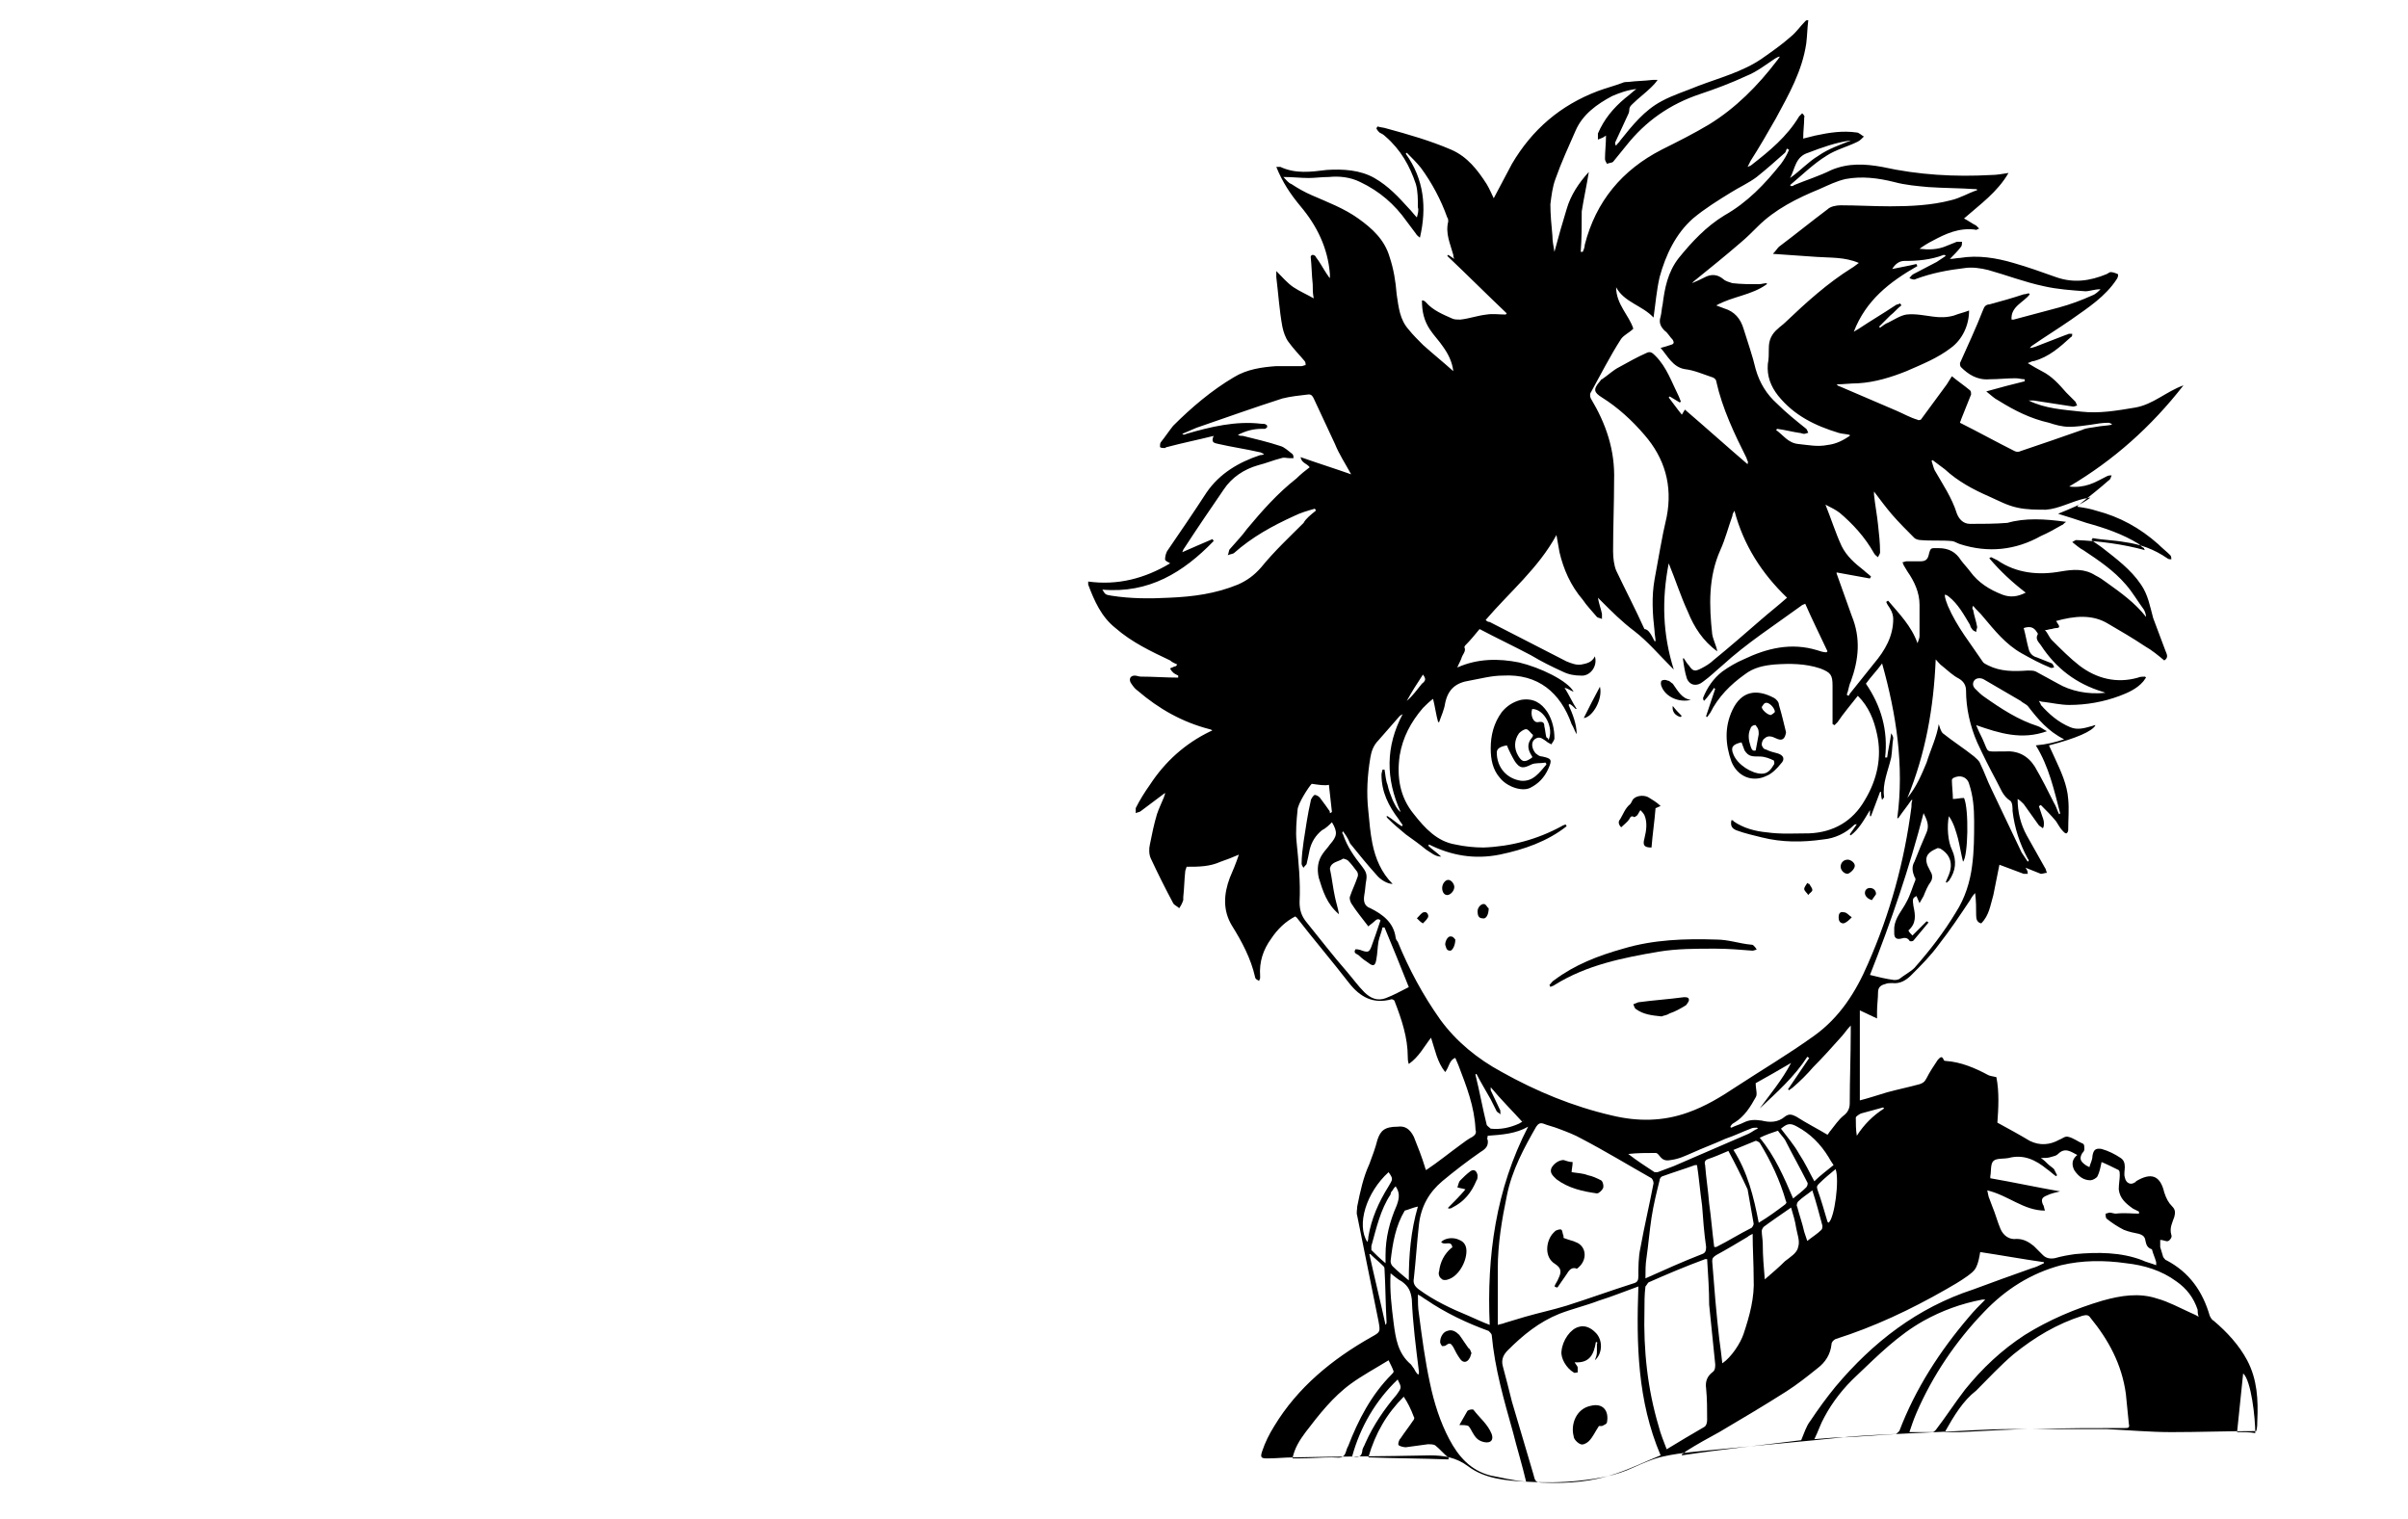 <?xml version="1.0" encoding="utf-8"?>
<!-- Generator: Adobe Illustrator 24.0.2, SVG Export Plug-In . SVG Version: 6.00 Build 0)  -->
<svg version="1.1" id="Слой_1" xmlns="http://www.w3.org/2000/svg" xmlns:xlink="http://www.w3.org/1999/xlink" x="0px" y="0px"
	 viewBox="0 0 238.1 150.2" style="enable-background:new 0 0 238.1 150.2;" xml:space="preserve">
<g>
	<path d="M120.2,83.5c-0.9,0.6-1.8,1.1-2.6,1.7c-0.2,0.2-0.3,0.6-0.4,0.9c-0.1,0.9-0.1,1.7-0.2,2.6c0,0.1,0,0.2,0,0.3
		c-0.1,0.3-0.2,0.5-0.4,0.8c-0.2-0.2-0.5-0.3-0.6-0.5c-0.8-1.5-1.5-2.9-2.2-4.4c-0.2-0.4-0.2-1-0.1-1.4c0.2-1,0.4-2,0.7-3
		c0.2-0.6,0.5-1.2,0.7-1.7c0-0.1,0.1-0.2,0.1-0.4c-0.4,0.3-0.8,0.6-1.2,0.9c-0.4,0.3-0.8,0.6-1.2,0.9c-0.1,0.1-0.3,0.1-0.5,0.2
		c0-0.2,0-0.4,0-0.5c0.4-0.8,0.9-1.6,1.4-2.3c1.5-2.3,3.5-4.1,6-5.3c0.1,0,0.1-0.1,0.2-0.1c-0.1,0-0.2-0.1-0.3-0.1
		c-2.7-0.7-5-2-7.1-3.8c-0.3-0.2-0.5-0.5-0.7-0.8c-0.2-0.4,0-0.7,0.4-0.7c0.2,0,0.4,0.1,0.6,0.1c1.2,0,2.5,0.1,3.7,0.1
		c0-0.1,0-0.1,0-0.2c-0.2-0.1-0.4-0.2-0.5-0.3c-0.1-0.1-0.2-0.2-0.3-0.4c0.1-0.1,0.3-0.1,0.4-0.2c0.1,0,0.2,0,0.3-0.2
		c-0.2-0.1-0.5-0.2-0.7-0.4c-1.9-0.9-3.8-1.8-5.4-3.2c-1.4-1.1-2.1-2.7-2.7-4.3c0-0.1,0-0.1,0-0.3c2.9,0.4,5.6-0.3,8.1-1.8
		c-0.1-0.1-0.5-0.2-0.5-0.4c0-0.3,0.1-0.6,0.2-0.8c1.3-1.9,2.6-3.8,3.9-5.8c1.3-1.9,3.2-3,5.3-3.7c0.1,0,0.2,0,0.4-0.1
		c-0.2-0.1-0.4-0.2-0.5-0.2c-1.3-0.3-2.7-0.5-4-0.8c-0.4-0.1-0.8-0.1-0.5-0.8c-1.6,0.4-3.1,0.7-4.6,1.1c-0.1,0-0.2,0.1-0.2,0.1
		c-0.2,0-0.4,0-0.5-0.1c0-0.2,0-0.4,0.1-0.5c0.4-0.5,0.8-1.1,1.2-1.6c1.8-1.8,3.8-3.5,6-4.8c1.3-0.8,2.8-1,4.2-1.1
		c0.8,0,1.6,0,2.5,0c0.1,0,0.3-0.1,0.4-0.1c0-0.1,0-0.3-0.1-0.4c-0.5-0.6-1.1-1.2-1.6-1.9c-0.3-0.4-0.5-1-0.6-1.5
		c-0.3-1.6-0.4-3.3-0.6-4.9c0-0.1,0-0.3,0-0.6c0.6,0.6,1.1,1.2,1.7,1.6c0.6,0.4,1.3,0.7,2,1.1c-0.1-0.5-0.1-0.9-0.1-1.4
		c-0.1-0.9-0.1-1.8-0.2-2.7c0-0.1,0.1-0.2,0.2-0.2c0.1,0,0.3,0.1,0.3,0.2c0.4,0.5,0.7,1.1,1.1,1.7c0.1,0.1,0.1,0.2,0.3,0.4
		c0-0.2,0-0.3,0-0.4c-0.2-2.6-1.3-4.8-2.9-6.7c-1-1.2-1.8-2.4-2.4-3.9c0.1,0,0.3,0,0.4,0c1.5,0.7,3,0.5,4.6,0.3
		c1.6-0.1,3.3,0,4.7,0.8c1.4,0.8,2.4,1.9,3.4,3c0.3,0.3,0.5,0.6,0.8,0.9c0.1-0.4,0.2-0.7,0.1-1c0-0.8,0-1.6-0.2-2.3
		c-0.6-1.8-1.5-3.4-3-4.7c-0.2-0.2-0.4-0.3-0.6-0.4c-0.1-0.1-0.2-0.2-0.3-0.4c0-0.1,0.1-0.1,0.1-0.2c0.3,0.1,0.6,0.1,0.9,0.2
		c2.2,0.6,4.3,1.2,6.4,2.1c1.6,0.7,2.6,2,3.5,3.4c0.3,0.5,0.5,1,0.7,1.4c0.6-1.1,1.2-2.3,1.8-3.4c2-3.4,4.8-5.8,8.5-7.2
		c0.8-0.3,1.6-0.5,2.4-0.8c0.2-0.1,0.4-0.1,0.6-0.1c0.8-0.1,1.6-0.1,2.4-0.2c0.1,0,0.2,0,0.5,0c-0.2,0.3-0.4,0.5-0.6,0.7
		c-0.6,0.6-1.3,1.1-1.9,1.7c-0.2,0.2-0.3,0.3-0.3,0.6c0,0.2-0.1,0.4-0.2,0.6c-0.4,0.9-0.8,1.7-1.2,2.6c0,0.1,0,0.2,0.1,0.3
		c0.1-0.2,0.3-0.3,0.4-0.5c1.2-1.5,2.4-3,4.1-3.9c1.1-0.6,2.4-1,3.6-1.5c2.1-0.8,4.4-1.4,6.3-2.7c1-0.7,2-1.4,2.9-2.2
		c0.5-0.4,0.9-1,1.4-1.5c0.1-0.1,0.1-0.1,0.3-0.1c-0.1,0.8-0.1,1.5-0.2,2.3c-0.4,2.7-1.7,5-3,7.4c-0.8,1.4-1.6,2.8-2.5,4.2
		c-0.1,0.2-0.2,0.4-0.3,0.6c0.2-0.1,0.3-0.1,0.4-0.2c1.8-1.4,3.5-2.8,4.7-4.8c0.1-0.1,0.2-0.2,0.3-0.3c0.1,0.1,0.3,0.3,0.2,0.4
		c0,0.7-0.1,1.3-0.1,2.1c0.4-0.1,0.8-0.2,1.2-0.3c1.4-0.3,2.7-0.5,4.1-0.3c0.2,0,0.5,0.3,0.7,0.4c-0.2,0.2-0.4,0.4-0.6,0.5
		c-1,0.5-2.2,0.8-3.1,1.4c-1.3,0.8-2.4,1.9-3.6,2.9c0,0,0.1,0.1,0.1,0.1c0.1,0,0.2,0,0.3-0.1c1.2-0.5,2.5-0.9,3.7-1.5
		c1.7-0.7,3.3-0.6,5-0.3c3.6,0.8,7.2,1,10.8,0.8c0.5,0,1.1-0.1,1.7-0.2c-1.1,1.9-2.8,3.1-4.4,4.5c0.4,0.2,0.8,0.5,1.2,0.7
		c0.1,0.1,0.2,0.2,0.3,0.3c-0.1,0-0.3,0.2-0.4,0.1c-1.6-0.2-2.9,0.4-4.2,1.1c-0.4,0.2-0.9,0.5-1.3,0.8c0.9,0.1,1.8,0.1,2.7-0.3
		c0.3-0.1,0.7-0.3,1-0.4c0.1,0,0.3,0,0.5,0c0,0.2,0,0.4-0.1,0.5c-0.3,0.4-0.7,0.8-1.1,1.2c0.4,0,0.7-0.1,1-0.1
		c1.8-0.3,3.6,0,5.3,0.5c1.4,0.4,2.8,0.9,4.2,1.4c1.7,0.6,3.3,0.4,5-0.3c0.2-0.1,0.3-0.2,0.4-0.2c0.2,0,0.5,0.1,0.7,0.2
		c0.1,0,0,0.4-0.1,0.5c-1.1,1.7-2.8,2.8-4.5,4c-1.3,0.9-2.6,1.7-3.9,2.6c0,0-0.1,0.1-0.2,0.2c0.3,0,0.4-0.1,0.5-0.1
		c1-0.4,2.1-0.8,3.1-1.2c0.1,0,0.2-0.1,0.3-0.1c0.1,0,0.2,0,0.3,0c0,0.1,0,0.3-0.1,0.3c-1.1,1-2.2,2-3.7,2.4c-0.2,0-0.3,0.1-0.6,0.2
		c0.5,0.3,1,0.6,1.4,0.8c1,0.5,1.7,1.3,2.4,2.1c0.3,0.3,0.6,0.6,0.9,0.9c0.1,0.1,0.1,0.3,0.2,0.4c-0.1,0-0.3,0.1-0.4,0.1
		c-1.3-0.2-2.6-0.4-3.9-0.6c-0.2,0-0.3,0-0.5,0c1.6,0.8,3.4,0.9,5.2,1.1c1.8,0.2,3.5-0.1,5.3-0.4c1.8-0.3,3.1-1.6,4.8-2.2
		c-3.2,4.1-6.9,7.4-11.3,10c0.7,0.1,1.4,0,2-0.2c0.6-0.2,1.1-0.5,1.7-0.8c0.2-0.1,0.3-0.1,0.5-0.1c-0.1,0.2-0.1,0.4-0.3,0.5
		c-0.9,0.8-1.8,1.5-2.8,2.3c-0.1,0.1-0.2,0.1-0.3,0.3c0.7,0.1,1.3,0.2,1.9,0.4c2.3,0.6,4.3,1.7,6.1,3.3c0.4,0.4,0.8,0.7,1.2,1.1
		c0.1,0.1,0.1,0.3,0.1,0.4c-0.1,0-0.3,0-0.4-0.1c-1.3-0.9-2.7-1.4-4.2-1.6c-1.1-0.2-2.1-0.2-3.2-0.4c0,0.1,0,0.1-0.1,0.2
		c0.3,0.2,0.7,0.5,1,0.7c1.4,1.1,2.9,2.2,3.9,3.7c0.7,1,0.9,2.2,1.2,3.3c0.4,1.1,0.8,2.1,1.2,3.2c0.1,0.3,0.4,0.7-0.1,1
		c-0.6-0.5-1.2-1-1.9-1.4c-1.2-0.8-2.4-1.5-3.6-2.2c-1.6-1-3.4-0.8-5.2-0.3c0.1,0.1,0.1,0.2,0.2,0.3c0.2,0.3,0.1,0.4-0.2,0.4
		c-0.2,0-0.4,0.1-0.5,0.1c-0.2,0-0.3,0.1-0.6,0.1c0.3,0.3,0.4,0.7,0.7,1c0.9,0.9,1.8,1.8,2.7,2.5c1.7,1.3,3.7,1.8,5.8,1.2
		c0.2-0.1,0.5-0.1,0.7-0.1c0,0,0.1,0.1,0.1,0.1c-0.1,0.1-0.2,0.3-0.3,0.4c-0.6,0.7-1.5,1.1-2.3,1.4c-1.6,0.6-3.3,0.9-5,0.9
		c-0.8,0-1.7-0.2-2.5-0.3c-0.1,0-0.2,0-0.5-0.1c0.1,0.2,0.2,0.3,0.2,0.4c0.8,0.9,1.7,1.7,2.9,2.2c0.7,0.3,1.4,0.1,2.1-0.1
		c0.1,0,0.2-0.1,0.4-0.1c-0.3,0.6-1.9,1.3-4.6,2c0.2,0.4,0.4,0.9,0.6,1.3c0.6,1.3,1.2,2.6,1.3,4c0.1,1,0,2,0,3.1
		c0,0.1-0.1,0.3-0.2,0.3c-0.1,0-0.2-0.1-0.3-0.2c-0.3-0.3-0.5-0.7-0.7-1c-0.5-0.6-1-1.1-1.5-1.6c-0.1,0-0.1,0.1-0.2,0.1
		c0.1,0.3,0.2,0.6,0.3,0.9c0.1,0.3,0.2,0.5,0.2,0.8c0,0.2,0,0.3-0.1,0.5c-0.1-0.1-0.3-0.2-0.4-0.3c-0.5-0.7-1-1.4-1.5-2.1
		c-0.2-0.2-0.4-0.4-0.6-0.5c0,1.3,0.3,2.5,0.9,3.6c0.6,1.1,1.2,2.1,1.8,3.2c0.1,0.1,0.1,0.3,0.2,0.5c-0.2,0-0.4,0.1-0.6,0.1
		c-0.5-0.2-1-0.4-1.5-0.6c0,0.1,0.1,0.1,0.1,0.2c0.1,0.1,0.1,0.3,0.1,0.4c-0.1,0-0.3,0-0.4,0c-0.8-0.3-1.6-0.6-2.4-0.9
		c-0.2,1-0.4,2-0.6,3c-0.3,1-0.4,2-1.2,2.8c-0.4-0.1-0.5-0.4-0.5-0.8c0-0.7,0-1.4-0.1-2.2c-0.2,0.2-0.4,0.5-0.5,0.7
		c-1,1.5-2,3-3.1,4.4c-0.8,1.1-1.7,2-2.7,3c-0.5,0.5-1.1,0.9-1.9,0.8c-0.2,0-0.5,0-0.7,0.1c-0.4,0.1-0.7,0.3-0.7,0.8
		c0,0.6-0.1,1.3-0.1,1.9c0,0.2,0,0.4,0,0.7c-0.6-0.3-1.1-0.5-1.7-0.8c0,3,0,6,0,8.9c0.8-0.2,1.7-0.5,2.7-0.8
		c1.1-0.3,2.1-0.5,3.2-0.8c0.3-0.1,0.5-0.2,0.7-0.6c0.3-0.6,0.7-1.2,1.1-1.8c0.2-0.2,0.4-0.5,0.6,0c0,0.1,0.2,0.1,0.2,0.1
		c1.5,0.1,2.9,0.7,4.2,1.4c0.2,0.1,0.4,0.1,0.8,0.2c0.3,1.5,0.2,3.1,0.1,4.5c1.1,0.6,2.2,1.2,3.2,1.8c1,0.5,2,0.4,2.9-0.1
		c0.3-0.1,0.6-0.4,0.9-0.3c0.5,0.1,1,0.5,1.5,0.7c0.1,0.1,0.1,0.3,0.1,0.5c0,0.2-0.1,0.3-0.2,0.4c-0.3,0.5-0.2,0.8,0.2,1.1
		c0.1,0.1,0.3,0.2,0.5,0.3c0.1-0.4,0.3-0.7,0.3-1.1c0.1-0.6,0.3-0.8,0.9-0.7c0.7,0.2,1.3,0.5,1.9,0.9c0.3,0.2,0.4,0.5,0.4,0.9
		c0,0.3-0.1,0.7,0,1c0.1,0.6,0.6,0.8,1,0.5c0,0,0.1,0,0.1-0.1c1.5-0.9,2.4-0.6,2.8,1.1c0.2,0.6,0.4,1,0.8,1.4c0.3,0.3,0.3,0.6,0.2,1
		c-0.2,0.6-0.5,1.1-0.3,1.8c0.1,0.2-0.1,0.5-0.3,0.6c-0.2,0.1-0.4-0.1-0.8-0.1c0,0.2,0,0.5,0,0.7c0.1,0.3,0.2,0.7,0.3,1
		c0.1,0.1,0.2,0.3,0.3,0.3c2.3,1.2,3.6,3.1,4.3,5.5c0.1,0.2,0.2,0.4,0.4,0.5c1.3,1.1,2.5,2.4,3.3,3.9c1,1.9,1.1,3.9,1,6
		c0,0.3,0,0.6-0.1,1c-0.1,0-0.2,0-0.3,0c-2.7,0-5.4,0.1-8.1,0.1c-2.1,0-4.3-0.2-6.4-0.3c-3.1,0-6.3,0-9.4,0c-2.5,0-5,0.2-7.5,0.3
		c-2.1,0.1-4.2,0.2-6.3,0.3c-1.9,0.1-3.8,0.3-5.7,0.5c-3.1,0.3-6.3,0.6-9.4,0.9c-1.9,0.2-3.7,0.3-5.5,0.7c-1,0.2-2.1,0.7-3,1.1
		c-1.7,0.8-3.5,1.1-5.3,1.3c-1.8,0.2-3.6,0.2-5.3,0.1c-2-0.1-4.1-0.3-5.7-1.5c-1.2-0.9-2.4-1.1-3.8-1.1c-4.5,0.1-9,0.1-13.5,0.2
		c-0.9,0-1.7,0.1-2.6,0.1c-0.6,0-0.7-0.1-0.5-0.7c0.3-0.9,0.7-1.7,1.2-2.5c2.3-3.8,5.7-6.6,9.6-8.8c0.9-0.5,0.9-0.5,0.7-1.6
		c-0.7-3.5-1.4-6.9-2.1-10.4c-0.1-0.3,0-0.6,0-0.9c0.3-1.5,0.6-2.9,1.2-4.2c0.3-0.8,0.6-1.6,0.8-2.4c0.3-0.9,0.7-1.3,2-1.3
		c0.7-0.1,1.2,0.2,1.6,1c0.4,1,0.8,2,1.1,3c0,0.1,0.1,0.2,0.1,0.3c1.2-0.8,2.3-1.7,3.4-2.5c0.4-0.3,0.8-0.6,1.2-0.8
		c0.3-0.2,0.4-0.4,0.3-0.7c-0.1-2.3-0.9-4.3-1.7-6.4c-0.1-0.2-0.2-0.5-0.3-0.7c-0.6,0.2-0.6,0.9-1,1.4c-0.8-1-1-2.2-1.4-3.4
		c-0.7,0.9-1.2,1.9-2.2,2.6c-0.1-0.3-0.1-0.5-0.1-0.7c0-1.9-0.6-3.7-1.3-5.5c0-0.1-0.2-0.2-0.3-0.2c-1.8,0.5-3.1-0.2-4.2-1.6
		c-1.7-2.2-3.5-4.3-5.2-6.5c0,0-0.1,0-0.1-0.1c-1,0.5-1.8,1.3-2.4,2.2c-0.8,1.1-1.2,2.3-1.1,3.7c0,0.1,0,0.2,0,0.2
		c0,0.1-0.1,0.2-0.1,0.3c-0.1-0.1-0.2-0.1-0.3-0.2c0,0-0.1-0.1-0.1-0.2c-0.4-1.8-1.3-3.5-2.3-5.1c-0.9-1.5-0.8-3.1-0.2-4.7
		c0.3-0.7,0.6-1.4,0.9-2.3c-0.7,0.3-1.2,0.5-1.8,0.7c-1.1,0.5-2.2,0.5-3.3,0.5c-0.1,0-0.3-0.1-0.3-0.2c0-0.1,0-0.3,0.1-0.4
		c0.6-0.5,1.2-1,1.8-1.5c0.4-0.3,0.7-0.7,1.1-1.1C120.3,83.6,120.3,83.6,120.2,83.5z M132.8,82.2C132.8,82.2,132.8,82.3,132.8,82.2
		c-0.1,0.1-0.1,0.2,0,0.3c0.4,1.2,1.1,2.2,1.9,3.2c0.3,0.4,0.5,0.7,0.4,1.3c-0.1,0.5-0.1,1-0.2,1.5c-0.1,0.6,0,1.1,0.6,1.3
		c1.2,0.6,2.3,1.4,2.5,2.9c0,0.1,0.1,0.3,0.2,0.4c1.1,2.7,2.5,5.3,4.2,7.7c1.6,2.2,3.7,3.9,6.1,5.2c3.4,1.9,7,3.4,10.9,4.3
		c2.5,0.6,5,0.6,7.5-0.3c1.7-0.6,3.2-1.5,4.7-2.5c2.6-1.7,5.3-3.3,7.8-5.1c2.5-1.8,4.1-4.3,5.3-7.1c2.2-5,3.6-10.1,4.3-15.5
		c0-0.2,0-0.5,0.1-0.7c0,0-0.1,0-0.1,0c-0.4,0.6-0.9,1.2-1.3,1.8c0,0-0.1,0-0.1,0c0.7-5.2-0.1-10.3-1.5-15.3c-0.5,0.7-1.1,1.3-1.6,2
		c1.5,2.2,2.2,4.6,1.9,7.3c0.1,0,0.1,0,0.2,0c0.1-0.8,0.3-1.6,0.4-2.4c0.1,0.2,0.2,0.3,0.2,0.5c-0.1,0.6-0.1,1.3-0.2,1.9
		c-0.3,1.3-0.9,2.6-0.7,3.9c0,0.1-0.1,0.1-0.2,0.3c-0.1-0.3-0.1-0.6-0.1-0.8c0,0-0.1,0-0.1,0c-0.3,0.8-0.6,1.6-0.9,2.4
		c0,0-0.1,0-0.1,0c0-0.2,0-0.4,0-0.6c-0.6,1-1.1,1.9-1.9,2.5c0,0-0.1-0.1-0.1-0.1c0.2-0.3,0.5-0.7,0.7-1c-0.1,0-0.2,0-0.3,0.1
		c-0.8,0.8-1.9,1.3-3,1.4c-2.1,0.3-4.1,0.3-6.1-0.2c-0.8-0.2-1.7-0.4-2.5-0.7c-0.5-0.2-0.6-0.5-0.5-1c0.1,0,0.2,0,0.2,0.1
		c1,0.7,2.2,1,3.3,1.1c1.4,0.2,2.8,0.1,4.2,0.1c2.4-0.1,4.3-1.2,5.5-3.3c1.2-2,1.7-4.2,1.2-6.5c-0.3-1.4-0.8-2.7-1.9-3.8
		c-0.7,0.9-1.4,1.7-2,2.6c-0.1,0.1-0.2,0.2-0.3,0.3c-0.1,0-0.1-0.1-0.2-0.1c0-1.3,0-2.5,0-3.8c0-1.1-0.2-1.3-1.2-1.7
		c-1.5-0.5-3-0.5-4.5-0.4c-1.1,0.1-2.1,0.3-3,1c-1.4,1-2.6,2.2-3.4,3.8c-0.1,0.1-0.2,0.3-0.3,0.4c0,0-0.1,0-0.1-0.1
		c0.3-0.9,0.6-1.8,0.9-2.7c0,0-0.1,0-0.1-0.1c-0.3,0.4-0.6,0.9-1,1.3c-0.1-0.1-0.1-0.2-0.1-0.3c0.4-1,1-1.9,1.9-2.6
		c0.7-0.5,1.4-0.9,2.1-1.2c2.3-1.1,4.7-1.7,7.3-0.9c0.3,0.1,0.6,0.2,0.9,0.2c0,0,0.1-0.1,0.1-0.1c-0.7-1.5-1.5-3.1-2.2-4.7
		c-0.2,0.1-0.3,0.1-0.4,0.2c-2.6,1.9-5.4,3.7-7.8,5.9c-0.6,0.5-1.2,1.1-1.9,1.6c-0.6,0.5-1.3,0.4-1.6-0.3c-0.2-0.6-0.3-1.3-0.4-2
		c0,0,0.1,0,0.1,0c0.2,0.3,0.3,0.5,0.5,0.7c0.4,0.6,0.6,0.6,1.2,0.3c0.4-0.2,0.9-0.5,1.2-0.8c1.6-1.3,3.2-2.7,4.7-4
		c0.8-0.7,1.7-1.4,2.6-2.2c-2.5-2.4-4.3-5.2-5.2-8.6c-0.1,0.2-0.2,0.3-0.2,0.5c-0.4,1.1-0.7,2.3-1.2,3.4c-1.2,2.7-1.1,5.5-0.8,8.3
		c0.1,0.6,0.4,1.1,0.5,1.7c-1.4-1-2.3-2.4-2.9-3.9c-0.7-1.5-1.2-3.1-1.9-4.8c-0.7,3.6-0.6,7,0.5,10.5c-0.1-0.1-0.2-0.2-0.3-0.3
		c-1.2-1.2-2.3-2.5-3.6-3.5c-1.2-0.9-2.2-1.9-3.2-2.9c-0.1-0.1-0.3-0.3-0.4-0.4c0.1,0.6,0.3,1.1,0.4,1.6c0,0.2,0,0.3,0,0.5
		c-0.2-0.1-0.4-0.1-0.5-0.2c-0.5-0.6-1-1.1-1.4-1.7c-1.2-1.4-1.9-3-2.3-4.7c-0.1-0.6-0.2-1.1-0.3-1.7c-1.8,3.3-4.6,5.6-7,8.4
		c0.1,0.1,0.2,0.2,0.4,0.2c2.5,1.3,5.1,2.6,7.6,3.9c0.5,0.2,1,0.4,1.5,0.3c0.5-0.1,1-0.2,1.3-0.8c0.3,1-0.5,2-1.4,1.9
		c-0.6,0-1.2-0.1-1.8-0.4c-1.1-0.5-2.1-1-3.1-1.6c-1.7-0.9-3.4-1.7-5.1-2.6c-0.5,0.6-0.9,1.1-1.4,1.6c-0.1,0.1-0.1,0.2-0.1,0.2
		c0.2,0.4-0.2,0.7-0.3,1.1c-0.1,0.3-0.3,0.6-0.4,0.9c2-0.9,4.1-0.9,6.1-0.5c2.1,0.5,4.8,1.8,5.4,2.9c-0.3-0.1-0.5-0.3-0.9-0.4
		c0.5,0.8,0.8,1.5,1.2,2.1c0,0-0.1,0-0.1,0c-0.2-0.2-0.4-0.4-0.6-0.5c0,0-0.1,0.1-0.1,0.1c0.4,0.9,0.8,1.9,0.8,2.9
		c-0.2-0.3-0.3-0.7-0.5-1c-1.1-3.1-3.3-5-6.8-4.8c-1.1,0-2.2,0.3-3.3,0.5c-1.3,0.2-2.1,0.8-2.4,2.2c-0.1,0.7-0.4,1.3-0.6,1.9
		c0,0-0.1,0-0.1,0c-0.2-0.7-0.3-1.5-0.5-2.3c-0.4,0.3-0.7,0.6-1,0.9c-1.2,1.4-2,2.9-2.3,4.7c-0.3,2.1,0,4.1,1.4,5.8
		c1.1,1.4,2.3,2.7,4.1,3c0.9,0.2,1.9,0.3,2.8,0.3c2.7-0.1,5.3-0.8,7.7-2.1c0.1-0.1,0.3-0.1,0.4-0.2c0,0.1,0.1,0.1,0.1,0.2
		c-1.9,1.5-4.2,2.3-6.6,2.8c-2.5,0.5-4.8,0.1-7-1c0,0,0,0.1-0.1,0.1c0.4,0.4,0.9,0.7,1.3,1.1c-0.6,0-1-0.4-1.5-0.7
		c-0.6-0.5-1.3-1-2-1.5c-0.6-0.5-1.2-1-1.8-1.6c-0.1-0.1-0.1-0.2-0.1-0.2c0,0,0,0,0.1,0c0.5,0.3,0.9,0.7,1.4,1c0,0,0.1-0.1,0.1-0.1
		c-0.1-0.2-0.3-0.4-0.4-0.6c-1-1.3-1.7-2.7-1.7-4.4c0-0.2,0.1-0.4,0.1-0.5c0.1,0,0.1,0,0.2,0c0.1,0.5,0.1,1,0.3,1.5
		c0.1,0.5,0.3,1,0.5,1.5c0.2,0.4,0.4,0.9,0.8,1.2c-1.5-3.3-1.5-6.5,0.2-9.7c-0.1,0.1-0.2,0.1-0.3,0.2c-0.7,0.8-1.4,1.6-2.1,2.4
		c-0.5,0.5-0.7,1.1-0.8,1.7c-0.3,1.8-0.4,3.5-0.2,5.3c0.1,1.1,0.2,2.2,0.4,3.2c0.3,1.5,0.9,2.9,2,4c-0.5,0-1.2-0.4-1.6-0.9
		c-0.9-1-1.8-2.1-2.6-3.1C133.2,82.7,133,82.5,132.8,82.2z M148.1,131c0.3-0.1,0.5-0.1,0.7-0.2c0.7-0.2,1.3-0.4,2-0.6
		c1.4-0.4,2.8-0.7,4.1-1.1c2.2-0.7,4.4-1.5,6.6-2.2c0.4-0.1,0.5-0.3,0.5-0.7c0-0.9,0-1.9,0.2-2.8c0.4-2.2,0.9-4.3,1.3-6.4
		c0-0.2-0.1-0.4-0.2-0.5c-2.3-1.3-4.6-2.7-6.9-3.9c-0.7-0.4-1.5-0.7-2.3-1c-0.5-0.2-1-0.3-1.5-0.5c-0.3-0.1-0.5,0-0.7,0.3
		c-1.2,2.1-2.4,4.3-2.9,6.8c-0.5,2.4-0.9,4.8-0.9,7.2C148.1,127.1,148.1,129,148.1,131z M164.2,143.9c-2.3-5.4-2.4-11-2.2-16.7
		c-1.4,0.5-2.6,1-3.9,1.4c-1.3,0.5-2.6,0.8-3.9,1.3c-2,0.8-3.6,2.1-5.1,3.6c-0.4,0.4-0.7,0.9-0.5,1.6c0.3,1.1,0.6,2.3,0.9,3.5
		c0.7,2.4,1.4,4.7,2.1,7.1c0.2,0.8,0.2,0.9,1.1,0.9c2.4,0.1,4.8-0.1,7.1-0.9C161.3,145.2,162.7,144.5,164.2,143.9z M163.6,63.4
		c0,0,0.1,0,0.1,0c0-0.3-0.1-0.7-0.1-1c-0.2-1.7-0.3-3.4,0-5.1c0.4-2.1,0.7-4.1,1.2-6.2c0.6-3.1-0.2-5.8-2.2-8.1
		c-1.2-1.4-2.6-2.7-4.2-3.7c-0.8-0.5-0.9-0.8-0.2-1.6c0.1-0.1,0.1-0.2,0.2-0.2c0.6-0.4,1.1-0.9,1.7-1.2c0.9-0.5,1.8-1,2.7-1.4
		c0.4-0.2,0.6,0,0.9,0.3c1.1,1.1,1.6,2.6,2.3,4c0.1,0.2,0.1,0.3,0.2,0.5c0,0-0.1,0.1-0.1,0.1c-0.3-0.2-0.7-0.4-1-0.6
		c0,0-0.1,0.1-0.1,0.1c0.4,0.5,0.8,1.1,1.3,1.7c0.1-0.2,0.2-0.3,0.3-0.5c2.1,1.8,4.1,3.6,6.2,5.4c0-0.2,0.1-0.2,0-0.3
		c0-0.1-0.1-0.2-0.1-0.3c-1.2-2.4-2.4-4.9-3-7.6c0-0.2-0.3-0.4-0.4-0.4c-0.9-0.3-1.8-0.7-2.7-0.8c-1.2-0.2-1.7-1.3-2.4-2.1
		c0.4-0.1,0.7-0.2,1-0.3c0.4-0.1,0.3-0.3,0.2-0.5c-0.3-0.3-0.5-0.7-0.8-0.9c-0.4-0.4-0.6-0.8-0.4-1.4c0.1-0.4,0.1-0.8,0.2-1.2
		c0.2-1.6,0.5-3.2,1.6-4.6c1.3-1.6,2.7-3.1,4.5-4.2c2.3-1.3,4-3.1,5.6-5.1c0.3-0.4,0.6-0.9,0.8-1.4c-0.1,0-0.1-0.1-0.2-0.1
		c-0.1,0.1-0.1,0.3-0.2,0.4c-0.9,0.8-1.8,1.6-2.8,2.4c-0.8,0.6-1.7,1-2.5,1.5c-1.3,0.8-2.6,1.6-3.8,2.6c-1.7,1.5-2.7,3.6-3.3,5.8
		c-0.3,1.3-0.4,2.6-0.6,4c-1.1-1.2-2.9-1.5-3.7-3c0,1.7,1.3,2.8,1.7,4.1c-0.4,0.4-0.9,0.6-1.2,1c-1.1,1.7-2,3.5-3,5.3
		c-0.1,0.1-0.1,0.4,0,0.6c1.5,2.5,2.4,5.1,2.3,8.1c0,2.3-0.1,4.6-0.1,7c0,0.7,0.1,1.4,0.3,1.9c0.9,1.9,1.9,3.8,2.8,5.8
		C163,62.2,163.3,62.8,163.6,63.4z M204.3,51.6c-0.2,0.1-0.3,0.3-0.4,0.3c-0.7,0.4-1.4,0.8-2.1,1.1c-2.5,1.4-5.2,1.7-8,0.8
		c-0.3-0.1-0.6-0.3-0.8-0.3c-1-0.1-2,0-3.1-0.1c-0.2,0-0.5-0.1-0.6-0.2c-0.8-0.8-1.5-1.5-2.2-2.3c-0.6-0.7-1.2-1.5-1.8-2.3
		c0,0.1,0,0.2,0,0.3c0.1,1,0.3,2,0.4,3c0.1,0.9,0.2,1.8,0.2,2.7c0,0.2-0.2,0.4-0.2,0.5c-0.1-0.1-0.3-0.2-0.4-0.4
		c-0.9-1.6-2.1-2.9-3.4-4c-0.4-0.3-0.8-0.5-1.4-0.8c0.6,1.5,1,2.8,1.6,4.1c0.5,1,1.3,1.7,2.2,2.4c0.2,0.2,0.5,0.4,0.7,0.6
		c0,0.1-0.1,0.1-0.1,0.2c-1.1-0.2-2.2-0.4-3.3-0.6c0,0,0,0.1,0,0.1c0.5,1.4,1,2.8,1.5,4.2c0.9,2.2,0.7,4.3-0.1,6.5
		c-0.2,0.4-0.2,0.8-0.4,1.3c0.1,0,0.1,0.1,0.2,0.1c0-0.1,0.1-0.1,0.1-0.2c0.8-1,1.6-2,2.4-3c1.1-1.3,1.9-2.7,1.9-4.4
		c0-0.3-0.1-0.7-0.3-1c-0.1-0.2-0.3-0.4-0.4-0.7c0.1,0,0.1-0.1,0.2-0.1c1.1,1.3,2.3,2.5,2.9,4.2c0.1-0.3,0.2-0.5,0.2-0.7
		c0-1,0-2.1,0-3.1c0-1.2-0.5-2.3-1.2-3.3c-0.1-0.2-0.2-0.3-0.3-0.5c-0.1-0.1-0.1-0.3-0.2-0.4c0.1,0,0.3-0.1,0.4-0.1
		c0.5,0,0.9,0,1.4,0c0.5,0,0.7-0.2,0.8-0.6c0.2-0.8,0.2-0.7,1-0.7c1,0,1.7,0.4,2.2,1.2c0.3,0.4,0.6,0.7,0.9,1.1
		c0.8,1.1,1.9,1.8,3.2,2.3c0.8,0.3,1.5,0.2,2.3-0.2c-1.3-1-2.5-2.1-3.6-3.4c0.1-0.1,0.2-0.1,0.2-0.1c0.2,0.1,0.4,0.2,0.6,0.3
		c1.9,1.3,4.1,1.5,6.3,1.1c1.2-0.2,2.3-0.3,3.4,0.4c0.4,0.2,0.7,0.4,1.1,0.7c1.4,1,2.8,2,3.9,3.4c0-0.2-0.1-0.5-0.2-0.7
		c-0.6-0.8-1.1-1.7-1.8-2.5c-1.2-1.4-2.7-2.4-4.2-3.4c-0.4-0.2-0.7-0.5-1.1-0.8c0.2-0.1,0.3-0.2,0.4-0.2c2.3,0.1,4.6,0.4,6.8,1
		c-0.1-0.1-0.1-0.1-0.1-0.2c-0.2-0.1-0.3-0.2-0.5-0.4c-1.6-1-3.4-1.6-5.2-2.1c-0.9-0.3-1.8-0.6-2.8-0.9c1.2-0.5,2.3-0.9,3.2-1.6
		c-0.2,0-0.4,0.1-0.6,0.1c-1.3,0.3-2.5,1-3.8,1.1c-0.9,0-1.9,0-2.8-0.2c-1-0.2-1.9-0.7-2.8-1.1c-1.6-0.7-3.1-1.5-4.4-2.7
		c-0.4-0.3-0.8-0.6-1.2-0.9c0,0-0.1,0-0.1,0.1c0.1,0.3,0.2,0.7,0.3,0.9c0.8,1.4,1.7,2.7,2.2,4.3c0.2,0.5,0.6,1,1.3,1
		c1.2,0,2.5,0,3.7-0.1C200.2,51.2,202.2,51.3,204.3,51.6z M183.3,32.8c0.2-0.1,0.3-0.2,0.5-0.3c1.2-0.8,2.4-1.5,3.6-2.3
		c0.1-0.1,0.3-0.1,0.5-0.2c0,0.1,0.1,0.1,0.1,0.2c-0.4,0.3-0.7,0.7-1.1,1c-0.4,0.4-0.7,0.7-1.1,1.1c0,0,0.1,0.1,0.1,0.1
		c0.3-0.2,0.5-0.4,0.8-0.5c0.6-0.3,1.2-0.7,1.8-0.8c0.9-0.1,1.8,0.1,2.6,0.2c0.7,0.1,1.4,0.1,2.1-0.1c0.5-0.2,1-0.3,1.5-0.5
		c0,1.5-0.7,2.9-1.8,3.7c-1.3,1-2.8,1.6-4.4,2.3c-1.5,0.6-3.1,1.1-4.8,1.2c-0.7,0-1.4,0.1-2.1,0.1c0.1,0.1,0.2,0.2,0.3,0.2
		c1.9,0.8,3.7,1.6,5.6,2.4c0.7,0.3,1.4,0.7,2.1,0.9c0.1,0.1,0.4,0,0.4-0.1c0.8-1.1,1.7-2.3,2.5-3.4c0.2-0.3,0.3-0.5,0.5-0.8
		c0.6,0.5,1.2,0.9,1.8,1.4c0.1,0.1,0.1,0.3,0.1,0.4c-0.3,0.8-0.7,1.7-1,2.5c0,0.1-0.1,0.2-0.1,0.3c1.8,0.9,3.6,1.9,5.4,2.8
		c0.2,0.1,0.4,0.1,0.6,0c2.1-0.7,4.1-1.4,6.1-2.1c0.4-0.2,0.9-0.2,1.4-0.3c0.5-0.1,1-0.1,1.5-0.2c0,0,0-0.1,0-0.1
		c-0.1,0-0.2-0.1-0.3-0.1c-0.6,0-1.2,0.1-1.8,0.2c-0.7,0.1-1.4,0.2-2.1,0.2c-0.7,0-1.4-0.2-2-0.4c-1.8-0.4-3.4-1.2-5-2.2
		c-0.4-0.2-0.7-0.5-1.2-0.9c1.4-0.4,2.6-0.7,3.8-1c0-0.1,0-0.1,0-0.2c-0.3,0-0.6-0.1-0.9-0.1c-0.9,0-1.7,0.1-2.6,0.1
		c-1.2,0.1-2.1-0.5-2.8-1.2c-0.1-0.1-0.1-0.3-0.1-0.4c0.8-1.8,1.6-3.5,2.3-5.3c0.1-0.3,0.3-0.5,0.6-0.5c1.1-0.3,2.2-0.6,3.4-1
		c0.2,0,0.4-0.1,0.5-0.1c0,0,0.1,0.1,0.1,0.1c-0.6,0.8-1.9,1.2-1.8,2.5c0.1,0,0.2,0,0.2,0c1.5-0.4,3-0.8,4.5-1.2
		c1.1-0.3,2.2-0.7,3.3-1.2c0.3-0.1,0.6-0.4,0.8-0.6c-0.6,0-1.1,0.2-1.5,0.2c-1.4-0.1-2.8-0.2-4.1-0.5c-1.9-0.4-3.7-1.1-5.5-1.6
		c-0.8-0.2-1.6-0.3-2.3-0.2c-1.7,0.2-3.3,0.5-4.9,1.1c-0.1,0.1-0.4,0-0.6-0.1c0.1-0.1,0.2-0.3,0.4-0.4c0.8-0.4,1.5-0.8,2.3-1.2
		c0.3-0.2,0.6-0.4,0.9-0.6c-0.1-0.1-0.2-0.1-0.2-0.1c-1.3,0.5-2.6,0.6-3.9,0.6c-0.5,0-0.9,0.3-1.2,0.8c0.9-0.2,1.6-0.3,2.4-0.5
		c0,0.1,0.1,0.2,0.1,0.2C186.8,27.9,184.5,29.7,183.3,32.8z M182.9,43.1c0,0,0-0.1,0-0.1c-0.4-0.1-0.8-0.1-1.1-0.2
		c-2.3-0.7-4.4-1.7-6-3.7c-0.7-0.9-1.1-1.9-1-3.1c0.1-0.5,0.1-1,0.1-1.6c0-0.8,0.3-1.4,0.9-1.9c0.2-0.2,0.5-0.4,0.7-0.6
		c2.1-2,4.2-3.9,6.6-5.4c0.2-0.1,0.4-0.3,0.7-0.5c-1.4-0.6-2.8-0.5-4.2-0.6c-1.4-0.1-2.8-0.2-4.3-0.3c0.3-0.3,0.4-0.5,0.6-0.7
		c1.6-1.2,3.2-2.5,4.8-3.7c0.3-0.3,0.9-0.4,1.3-0.4c1.6,0,3.3,0.1,4.9,0.1c2,0,4.1-0.1,6-0.6c0.9-0.2,1.7-0.7,2.6-1
		c0,0,0-0.1-0.1-0.1c0,0-0.1,0-0.1,0c-1.5-0.1-3.1-0.1-4.6-0.2c-1.1-0.1-2.3-0.2-3.4-0.5c-1.6-0.4-3.2-0.6-4.8-0.3
		c-0.9,0.2-1.7,0.6-2.6,1c-2.2,0.9-4.4,2-6.1,3.7c-0.5,0.5-1.1,1.1-1.7,1.6c-1.5,1.3-3,2.5-4.6,3.8c-0.1,0.1-0.1,0.1-0.2,0.2
		c0.5-0.2,0.9-0.4,1.3-0.6c0.6-0.3,1.2-0.3,1.8,0.2c0.2,0.2,0.6,0.3,0.9,0.4c0.9,0.1,1.7,0.1,2.6,0.1c0.3,0,0.5-0.1,0.8-0.1
		c0,0,0,0.1,0,0.1c-1.5,1.1-3.4,1.2-5,2.1c0.3,0.1,0.5,0.2,0.8,0.3c1,0.3,1.6,1,1.9,2c0.4,1.3,0.9,2.7,1.2,4
		c0.4,1.4,1.1,2.5,2.1,3.4c0.9,0.9,1.9,1.7,2.9,2.5c0.1,0.1,0.1,0.2,0.2,0.4c-0.1,0-0.3,0.1-0.4,0.1c-0.2,0-0.3-0.1-0.5-0.1
		c-0.7-0.1-1.4-0.3-2.2-0.4c0,0,0,0.1-0.1,0.1c0.7,0.5,1.2,1.3,2.2,1.4c1,0.1,1.9,0.3,2.9,0.1C181.6,43.9,182.3,43.5,182.9,43.1z
		 M130.1,50.5c0-0.1,0-0.1-0.1-0.2c-0.7,0.2-1.4,0.4-2,0.7c-2.2,1-4.2,2.1-6,3.7c-0.2,0.1-0.4,0.1-0.6,0.2c0.1-0.2,0.1-0.5,0.2-0.6
		c0.6-0.7,1.2-1.3,1.7-2c1.5-1.8,3-3.5,4.9-5c0.4-0.4,0.9-0.8,1.3-1.1c-0.3-0.4-0.8-0.4-0.9-1c1.7,0.6,3.3,1.1,5,1.7
		c-0.6-1.1-1.2-2-1.6-3c-0.7-1.5-1.4-3-2.1-4.5c-0.1-0.2-0.2-0.4-0.5-0.4c-0.9,0.1-1.8,0.2-2.6,0.4c-2.8,0.9-5.6,1.9-8.5,2.9
		c-0.5,0.2-0.9,0.4-1.4,0.6c0.1,0.1,0.2,0.1,0.4,0c2.4-0.7,4.9-1.3,7.4-1c0.2,0,0.4,0,0.5,0.1c0.1,0,0.1,0.2,0.1,0.2
		c0,0.1-0.1,0.1-0.2,0.2c-0.1,0-0.2,0-0.3,0c-0.9,0-1.6,0.2-2.4,0.6c0.2,0.1,0.3,0.1,0.5,0.1c1.2,0.3,2.5,0.6,3.7,1
		c0.4,0.1,0.8,0.5,1.2,0.8c0.1,0.1,0.1,0.3,0.1,0.4c-0.1,0-0.3,0-0.4,0c-0.3,0-0.5-0.1-0.8,0c-0.8,0.2-1.5,0.5-2.3,0.7
		c-1.4,0.4-2.6,1.2-3.4,2.4c-1.3,1.9-2.6,3.8-3.9,5.8c-0.1,0.1-0.1,0.2-0.2,0.4c1.1-0.5,2.1-0.9,3-1.3c0,0.1,0.1,0.1,0.1,0.2
		c-3,3.1-6.4,5.2-11,4.8c0.3,0.5,0.3,0.5,0.9,0.6c1.9,0.3,3.8,0.3,5.7,0.2c2.4-0.1,4.6-0.4,6.8-1.3c0.9-0.4,1.6-0.9,2.3-1.7
		c1.3-1.6,2.8-3,4.2-4.4C129.1,51.3,129.6,50.9,130.1,50.5z M192.3,141.6c0.5,0,1,0,1.5,0c2.5-0.1,4.9-0.3,7.4-0.3
		c3-0.1,5.9-0.1,8.9-0.1c0.3,0,0.5,0,0.4-0.4c-0.1-1-0.2-2-0.3-3c-0.4-2.9-1.7-5.3-3.5-7.5c-0.2-0.3-0.4-0.3-0.8-0.2
		c-2.5,0.8-4.7,2.1-6.8,3.8c-1.3,1.1-2.5,2.4-3.7,3.6C194.1,138.5,193.2,140,192.3,141.6z M188.8,141.6c0.8,0,1.5,0,2.3,0
		c0.1,0,0.2-0.1,0.3-0.2c1-1.3,1.9-2.7,2.9-4c1.7-2.1,3.6-3.9,5.9-5.4c2.4-1.5,5-2.6,7.7-3.4c1.8-0.5,3.6-0.8,5.4-0.2
		c1.1,0.3,2.2,0.9,3.3,1.4c0.2,0.1,0.5,0.2,0.8,0.4c-0.1-0.3-0.1-0.5-0.1-0.7c-0.4-1.2-1.1-2.1-2.1-2.8c-1.5-1.1-3.2-1.6-5-1.8
		c-2.1-0.3-4.3-0.3-6.4,0.2c-3,0.8-5.5,2.4-7.6,4.6c-2.8,2.9-5.1,6.3-6.7,10C189.2,140.4,189,141,188.8,141.6z M143.8,25.6
		c-0.1-0.2-0.1-0.3-0.1-0.4c-0.3-1.1-0.8-2.1-0.5-3.3c0-0.1,0-0.3-0.1-0.4c-0.6-1.7-1.5-3.4-2.6-4.9c-0.4-0.5-0.9-1-1.4-1.5
		c0,0-0.1,0.1-0.1,0.1c1.8,2.5,2.1,5.3,1.4,8.3c-0.1-0.1-0.3-0.2-0.4-0.4c-0.3-0.4-0.6-0.8-0.9-1.2c-1.2-1.7-2.7-3-4.6-3.9
		c-1-0.5-2.1-0.6-3.1-0.5c-0.7,0-1.4,0.1-2,0.1c-0.8,0-1.6-0.1-2.5-0.1c0.3,0.3,0.5,0.6,0.8,0.7c0.6,0.4,1.3,0.8,2,1.1
		c1.6,0.7,3.2,1.3,4.6,2.3c1.4,1,2.6,2.1,3.1,3.8c0.4,1.2,0.6,2.4,0.7,3.7c0.2,1.3,0.3,2.5,1.2,3.5c0.4,0.5,0.9,1,1.4,1.5
		c1,0.9,2,1.7,3,2.6c-0.1-0.9-0.5-1.7-1-2.4c-0.4-0.6-0.9-1.1-1.3-1.7c-0.6-0.9-0.8-1.8-0.8-2.9c0.2,0,0.3,0.1,0.4,0.2
		c0.7,0.8,1.7,1.2,2.6,1.6c0.2,0.1,0.5,0.1,0.8,0.1c0.9-0.1,1.7-0.4,2.6-0.5c0.6-0.1,1.2,0,1.9,0c0,0,0-0.1,0.1-0.1
		c-2-1.9-3.9-3.8-5.9-5.7c0,0,0.1-0.1,0.1-0.1C143.2,25.2,143.5,25.4,143.8,25.6z M211.5,120c0-0.1,0-0.1,0-0.2
		c-0.2-0.1-0.4-0.2-0.6-0.3c-0.7-0.5-1.3-1-1.4-1.9c0-0.5,0.1-1,0.1-1.4c0-0.2,0-0.4-0.1-0.5c-0.6-0.3-1.2-0.6-1.7-0.8
		c-0.1,0.5-0.2,1-0.4,1.4c-0.1,0.2-0.5,0.4-0.7,0.4c-0.7,0-1.2-0.4-1.6-1c-0.3-0.6-0.2-1.1,0.3-1.5c-0.6-0.3-1.2-0.8-1.9-0.1
		c-0.2,0.2-0.4,0.2-0.7,0.3c-0.3,0.1-0.6,0.1-1,0.1c0.3,0.2,0.5,0.4,0.7,0.6c0.2,0.2,0.4,0.3,0.6,0.5c0.1,0.2,0.2,0.4,0.3,0.6
		c0,0-0.1,0.1-0.1,0.1c-0.3-0.2-0.6-0.5-0.9-0.7c-1.1-0.9-2.3-1.5-3.8-1.1c-0.5,0.1-1.2,0-1.5,0.3c-0.3,0.3-0.2,1-0.3,1.5
		c0,0,0,0.1,0,0.1c0,0,0,0.1,0,0.1c2.3,0.4,4.6,0.9,6.9,1.3c-0.4,0.1-0.9,0.2-1.3,0.4c-0.5,0.2-0.6,0.4-0.4,0.9
		c0.1,0.1,0.1,0.3,0.2,0.6c-2.1,0-3.6-1.5-5.7-2c0.1,0.4,0.1,0.6,0.2,0.8c0.1,0.3,0.2,0.5,0.3,0.8c0.3,0.7,0.5,1.5,0.8,2.2
		c0.3,0.7,0.9,1.1,1.6,1c0.7,0,1.2,0.3,1.7,0.7c0.3,0.3,0.6,0.6,0.9,0.9c0.3,0.3,0.7,0.4,1.2,0.3c0.7-0.2,1.3-0.3,2-0.4
		c2.2-0.2,4.5-0.2,6.6,0.6c0.4,0.2,0.9,0.3,1.4,0.5c0-0.1,0-0.2,0-0.3c-0.1-0.4-0.3-0.8-0.4-1.2c0,0,0-0.1-0.1-0.1
		c-0.5-0.2-0.5-0.6-0.6-1c-0.1-0.3-0.3-0.4-0.6-0.5c-0.5-0.1-1-0.2-1.5-0.4c-0.6-0.3-1.2-0.7-1.7-1.1c-0.1-0.1-0.1-0.3-0.1-0.5
		c0.1,0,0.3-0.1,0.4-0.1c0.2,0,0.4,0.1,0.6,0.1C210.1,119.9,210.8,120,211.5,120z M147.1,112.3c0,0.2-0.1,0.3,0,0.4
		c0.1,0.6-0.2,0.9-0.7,1.2c-1.3,0.9-2.6,1.9-3.8,2.9c-1.3,1.1-2.1,2.5-2.3,4.3c-0.2,1.8-0.3,3.5-0.5,5.3c-0.1,0.5,0.1,0.8,0.5,1.1
		c1.5,1.1,3.2,1.9,4.9,2.6c0.7,0.3,1.3,0.6,2.1,0.9c-0.3-6.8,0.6-13.4,3.8-19.6C149.9,112.1,148.5,112.2,147.1,112.3z M168.8,124.5
		c-0.1,0-0.1,0-0.2,0c-1.9,0.7-3.8,1.5-5.6,2.3c-0.1,0.1-0.2,0.3-0.3,0.4c-0.1,0.8-0.1,1.6-0.1,2.4c-0.1,3.9,0.3,7.7,1.4,11.4
		c0.2,0.8,0.5,1.5,0.8,2.3c1.3-0.8,2.5-1.5,3.7-2.2c0.2-0.1,0.3-0.4,0.3-0.7c0-1,0-2.1-0.1-3.1c-0.1-0.7,0.1-1.2,0.6-1.6
		c0.3-0.2,0.3-0.5,0.3-0.8c-0.2-2-0.4-3.9-0.6-5.9C169,127.6,168.9,126.1,168.8,124.5z M150.9,146.5c-0.4-1.7-0.9-3.3-1.3-4.9
		c-0.9-3.2-1.8-6.3-2.1-9.6c0-0.1-0.2-0.3-0.3-0.4c-2.2-0.8-4.3-1.8-6.2-3.1c-0.2-0.1-0.4-0.3-0.8-0.5c0,0.7,0,1.3,0.1,1.9
		c0.3,2.3,0.6,4.6,1.1,6.9c0.4,1.9,1,3.8,1.9,5.5c0.9,1.7,2.1,3.1,4.1,3.6C148.5,146.1,149.6,146.4,150.9,146.5z M156.3,24.9
		c0.1,0,0.1,0,0.2,0c0.1-0.2,0.2-0.5,0.2-0.7c1.1-4.3,3.7-7.4,7.6-9.4c1.6-0.8,3.2-1.6,4.7-2.5c2.6-1.6,4.8-3.8,6.7-6.3
		c0.1-0.1,0.2-0.3,0.3-0.4c-0.2,0-0.3,0.1-0.5,0.2c-0.9,0.6-1.8,1.3-2.8,1.7c-1.5,0.7-3.1,1.3-4.6,1.8c-3,1-5.4,2.7-7.3,5.1
		c-0.4,0.5-0.9,1.1-1.3,1.6c-0.1,0.1-0.4,0.1-0.6,0.2c-0.1-0.2-0.2-0.3-0.2-0.5c0-0.7,0.1-1.5,0.1-2.3c-0.1,0.1-0.2,0.1-0.3,0.2
		c-0.2,0.1-0.3,0.1-0.5,0.2c0-0.2,0-0.4,0-0.6c0.6-1.4,1.5-2.5,2.7-3.5c0.4-0.3,0.7-0.6,1.1-0.9c-0.9,0.1-1.7,0.4-2.4,0.7
		c-1.5,0.8-2.9,1.8-3.6,3.4c-0.7,1.6-1.4,3.1-2,4.8c-0.3,0.8-0.4,1.7-0.5,2.5c0,1,0.1,2,0.2,3.1c0,0.5,0.1,1,0.2,1.6
		c0.4-1.5,0.8-2.9,1.2-4.2c0.4-1.4,1.2-2.6,2.2-3.7c-0.2,1.3-0.5,2.6-0.7,3.9C156.4,22.2,156.4,23.6,156.3,24.9z M178.1,142.4
		c0.3-0.7,0.5-1.4,0.9-1.9c0.8-1.2,1.6-2.3,2.5-3.4c3.7-4.4,8.1-7.8,13.6-9.6c1.9-0.7,3.8-1.4,5.8-2.1c0.4-0.1,0.8-0.3,1.2-0.5
		c0,0,0-0.1,0-0.1c-2.1-0.3-4.3-0.7-6.3-1c-0.1,0.6-0.2,1.1-0.4,1.5c-0.2,0.4-0.5,0.6-0.9,0.9c-0.7,0.5-1.4,0.9-2.1,1.3
		c-3.5,2-7.1,3.7-10.9,4.9c-0.2,0.1-0.4,0.3-0.4,0.5c-0.1,1-0.6,1.8-1.4,2.4c-1,0.8-2,1.6-3.1,2.3c-2.2,1.4-4.4,2.7-6.6,4
		c-1.1,0.6-2.2,1.2-3.3,1.9c-0.1,0.1-0.2,0.2-0.4,0.3c0,0,0,0.1,0,0.1C170.2,143.3,174.2,142.9,178.1,142.4z M196.3,128.5
		c-0.1,0-0.2,0-0.3,0c-2.1,0.4-4,1.1-5.8,2.1c-2.5,1.4-4.5,3.4-6.6,5.4c-1.3,1.2-2.4,2.6-3.2,4.1c-0.4,0.7-0.6,1.4-1,2.2
		c1.2-0.1,2.3-0.2,3.4-0.2c1.5-0.1,3-0.2,4.6-0.3c0.1,0,0.3-0.2,0.4-0.3c1.6-4.2,4-7.9,6.9-11.3
		C195.2,129.6,195.7,129.1,196.3,128.5z M129.7,77.5c-0.3,0.3-1.4,2-1.4,2.6c-0.1,1-0.2,2.1-0.1,3.1c0.2,2,0.4,4,0.3,6
		c0,0.8,0.2,1.4,0.7,2c1.3,1.6,2.6,3.3,4,4.9c0.6,0.7,1.1,1.4,1.7,2c0.6,0.6,1.3,0.9,2.1,0.6c0.8-0.3,1.5-0.7,2.3-1.1
		c-0.8-2-1.6-4-2.4-5.9c-0.1,0-0.1,0-0.2,0c-0.1,0.5-0.3,0.9-0.4,1.4c-0.1,0.6-0.1,1.2-0.2,1.7c-0.1,0.7-0.3,0.8-0.8,0.4
		c-0.3-0.2-0.6-0.4-0.9-0.7c-0.2-0.2-0.6-0.2-0.4-0.6c0-0.1,0.5,0,0.7,0.1c0.6,0.2,0.7,0.1,0.9-0.4c0.3-0.8,0.6-1.7,0.9-2.6
		c-0.2-0.2-0.4-0.1-0.6,0.1c-0.2,0.2-0.4,0.3-0.6,0.5c-0.6-0.8-1.2-1.5-1.7-2.3c-0.1-0.2-0.2-0.5-0.1-0.7c0.2-0.6,0.5-1.2,0.7-1.8
		c0.1-0.2,0.1-0.4,0-0.6c-0.3-0.4-0.6-0.8-0.9-1.1c-0.1-0.1-0.4-0.2-0.5-0.2c-0.4,0.3-1.2,0.3-1.3,1c0,0,0,0,0,0
		c0.2,0.9,0.3,1.9,0.5,2.8c0.1,0.5,0.3,1.1,0.4,1.7c-1.2-1-1.6-2.3-2-3.6c-0.2-0.9-0.1-1.7,0.4-2.4c0.2-0.3,0.5-0.6,0.7-0.9
		c0.7-0.8,0.8-1.2,0.2-2.2c-0.3,0.3-0.6,0.6-1,0.8c-0.6,0.5-1,1.1-1.2,1.9c-0.1,0.5-0.2,1-0.3,1.4c0,0.1-0.2,0.2-0.3,0.4
		c-0.1-0.1-0.2-0.3-0.2-0.4c0-0.7,0.1-1.5,0.2-2.2c0.2-1.3,0.4-2.7,0.7-4c0-0.2,0.3-0.6,0.4-0.6c0.2,0,0.5,0.2,0.6,0.4
		c0.3,0.4,0.6,0.8,0.8,1.1c0.1,0.1,0.1,0.2,0.1,0.3c0.1,0,0.1-0.1,0.2-0.1c-0.1-0.9-0.2-1.8-0.3-2.7C131,77.7,130.4,77.6,129.7,77.5
		z M184.9,96.4c0.8,0.2,1.6,0.4,2.4,0.5c0.1,0,0.3,0,0.5-0.1c0.5-0.4,1.1-0.7,1.5-1.1c1.5-1.7,2.9-3.5,4.1-5.5
		c0.9-1.4,1.4-3,1.6-4.6c0.2-1.5,0.2-2.9,0.2-4.4c0-1.3-0.1-2.5-0.5-3.7c-0.2-0.7-0.9-0.9-1.5-0.6c-0.1,0-0.2,0.2-0.2,0.2
		c0,0.6,0.1,1.3,0.1,1.9c0.4,0,0.7-0.1,1.1-0.1c0.5,1.1,0.4,5.8-0.1,6.3c-0.2-0.8-0.3-1.5-0.5-2.3c-0.2-0.7-0.4-1.5-0.9-2.2
		c-0.2,1-0.1,2.5,0.3,3.3c0.5,1.1,0.4,2.1-0.3,3.1c-0.1,0.1-0.2,0.1-0.2,0.2c0,0-0.1-0.1-0.1-0.1c0.1-0.2,0.2-0.5,0.3-0.7
		c0.4-1,0.2-1.9-0.7-2.5c-0.1-0.1-0.4-0.2-0.5-0.1c-0.7,0.3-1.3,0.7-0.9,1.7c0.1,0.2,0.2,0.4,0.3,0.6c0.2,0.3,0.2,0.7,0,1
		c-0.3,0.4-0.5,0.9-0.7,1.4c-0.1,0.2-0.3,0.5-0.4,0.7c-0.1-0.2-0.2-0.5-0.3-0.7c-0.4,0.2-0.4,0.3-0.3,1c0.2,0.9,0.3,1.7-0.5,2.4
		c0.1,0.2,0.2,0.3,0.4,0.5c0.5-0.5,1-1,1.4-1.4c0.1,0,0.1,0.1,0.2,0.1c-0.5,0.6-1,1.2-1.5,1.8c-0.1,0.1-0.4,0.1-0.4,0
		c-0.2-0.3-0.5-0.3-0.8-0.2c-0.4,0.1-0.7,0-0.7-0.5c0-0.2,0-0.4,0-0.6c0.1-1,0.8-1.7,1.2-2.5c0.4-0.7,0.6-1.5,0.9-2.2
		c0-0.1,0-0.2-0.1-0.3c-0.2-0.5-0.3-1,0-1.5c0.4-1,0.8-2,1.2-2.9c0.3-0.7,0-1.3-0.3-1.9C188.8,85.8,187,91.1,184.9,96.4z
		 M180.7,112.2c0.1-0.1,0.2-0.3,0.3-0.4c0.4-0.5,0.8-1.1,1.3-1.5c0.4-0.3,0.6-0.7,0.6-1.2c0-2.4,0.1-4.7,0.1-7.1c0-0.2,0-0.4,0-0.6
		c-0.4,0.4-0.7,0.9-1.1,1.3c-0.8,0.9-1.7,1.9-2.6,2.8c-0.6,0.7-1.3,1.4-2,2c-0.1,0.1-0.3,0.2-0.4,0.3c0,0-0.1-0.1-0.1-0.1
		c0.7-1,1.4-2.1,2.1-3.1c-0.1,0-0.1-0.1-0.2-0.1c-1.3,2-3,3.5-4.7,5.1c1.1-1.5,2.2-2.8,3.1-4.5c-1.2,0.7-2.4,1.4-3.5,2
		c0,0.6,0.2,1.1,0,1.4c-0.5,0.9-1.1,1.9-2.1,2.5c-0.2,0.1-0.3,0.2-0.4,0.4c0,0,0,0.1,0.1,0.1c0.4-0.2,0.8-0.3,1.2-0.5
		c0.6-0.3,1.1-0.3,1.8-0.2c0.8,0.2,1.6,0.2,2.3-0.4c0.4-0.3,0.7-0.2,1.1,0C178.7,111.1,179.7,111.6,180.7,112.2z M167.8,115.2
		c-0.1,0-0.1,0-0.2,0c-1.1,0.4-2.1,0.7-3.2,1.1c-0.1,0-0.3,0.2-0.3,0.4c-0.3,1.2-0.6,2.4-0.8,3.7c-0.2,1.3-0.3,2.6-0.5,4
		c-0.1,0.6-0.1,1.3-0.1,2c2-0.9,3.8-1.7,5.6-2.4c0.3-0.1,0.4-0.3,0.4-0.7c-0.2-1.4-0.3-2.7-0.4-4.1
		C168.1,117.8,168,116.5,167.8,115.2z M191.7,71.6c0.1,0.3,0.2,0.7,0.4,0.9c1,0.8,2.1,1.5,3.1,2.3c0.2,0.2,0.5,0.4,0.6,0.7
		c0.4,0.8,0.7,1.7,1.1,2.5c1,2.1,2,4.2,3,6.3c0.2,0.3,0.4,0.6,0.6,0.9c0,0,0.1-0.1,0.1-0.1c0-0.1-0.1-0.2-0.1-0.2
		c-0.8-1.5-1.3-3-1.5-4.7c0-0.3,0-0.8-0.2-1c-0.8-0.5-1-1.3-1.4-2c-0.7-1.3-1.3-2.5-1.9-3.8c-0.7-1.6-1.1-3.4-1.1-5.1
		c0-0.5-0.2-0.9-0.7-1.2c-0.6-0.3-1.1-0.8-1.6-1.2c-0.3-0.2-0.5-0.5-0.7-0.7c-0.2,4.8-1,9.3-2.8,13.7c0.9-1.1,1.4-2.3,1.9-3.5
		C190.9,74.1,191.5,72.9,191.7,71.6z M127.8,144.2c0.2,0,0.4,0,0.6,0c1.1,0,2.2-0.1,3.3-0.1c0.4,0,0.9,0.1,1.1-0.1
		c0.3-0.2,0.3-0.7,0.5-1c1-2.6,2.3-5.1,4.3-7.1c0.1-0.1,0.2-0.2,0.2-0.3c-0.1-0.3-0.3-0.7-0.5-1.1c-1.3,0.8-2.6,1.5-3.7,2.3
		c-1.8,1.3-3.2,3.1-4.5,4.8C128.5,142.4,128,143.2,127.8,144.2z M170.3,134.8c0.9-0.6,1.8-2,2.1-2.9c0.6-1.8,1.1-3.6,1-5.5
		c0-1.5-0.1-2.9-0.1-4.4c-0.2,0.1-0.4,0.2-0.5,0.3c-1,0.6-2,1.2-3.1,1.8c-0.3,0.2-0.4,0.3-0.4,0.6c0.2,2.6,0.4,5.1,0.7,7.7
		C170.1,133.1,170.2,133.9,170.3,134.8z M208.2,68.5c-0.1,0-0.2-0.1-0.3-0.1c-2.6-0.8-4.6-2.3-6.1-4.6c-0.2-0.3-0.6-0.6-0.3-1.1
		c0,0,0-0.1-0.1-0.2c-0.3-0.5-0.7-0.6-1.3-0.4c0.2,0.7,0.3,1.4,0.5,2.1c0.1,0.4,0.4,0.7,0.8,0.8c0.5,0.2,1,0.4,1.5,0.6
		c0.1,0.1,0.2,0.3,0.2,0.4c-0.1,0-0.3,0.1-0.4,0c-1-0.4-1.9-0.9-2.8-1.4c-1.6-0.9-2.7-2.3-3.8-3.6c-0.3-0.4-0.7-0.7-1-1.1
		c-0.1,0.2-0.1,0.3,0,0.4c0.1,0.6,0.3,1.1,0.4,1.7c0,0.1-0.1,0.3-0.1,0.5c-0.1-0.1-0.3-0.1-0.4-0.3c-0.1-0.1-0.2-0.3-0.2-0.4
		c-0.6-1-1.2-2.1-2.1-2.8c-0.1-0.1-0.3-0.2-0.4-0.2c0,0.4,0.2,0.8,0.3,1.1c0.9,2.1,2.3,3.8,3.5,5.6c0.1,0.1,0.3,0.2,0.5,0.3
		c1.2,0.6,2.5,0.6,3.9,0.5c0.3,0,0.6,0,0.8,0.1c0.7,0.4,1.5,0.8,2.2,1.2C204.7,68.3,206.4,68.7,208.2,68.5z M170.9,113.8
		c-0.7,0.3-1.4,0.6-2,0.8c-0.3,0.1-0.4,0.3-0.3,0.6c0.1,1.3,0.3,2.5,0.4,3.8c0.2,1.4,0.3,2.8,0.5,4.3c0.1,0,0.1,0,0.2,0
		c1.2-0.6,2.3-1.3,3.5-1.9c0.1-0.1,0.2-0.3,0.2-0.4c-0.2-1.1-0.4-2.3-0.6-3.4C172.2,116.3,171.6,115.1,170.9,113.8z M204.1,73.1
		c-1.6-0.8-2.6-2-3.6-3.3c-0.2-0.2-0.5-0.3-0.7-0.5c-1.2-0.7-2.4-1.4-3.6-2.1c-0.3-0.2-0.8-0.2-1,0.1c-0.2,0.3-0.1,0.6,0.1,0.8
		c0.3,0.3,0.6,0.6,0.9,0.8c1.7,1.2,3.4,2.3,5.3,2.9c0.3,0.1,0.5,0.3,0.9,0.5c-2.5,0.9-4.7,0.2-7-0.6c0.2,0.5,0.4,0.9,0.6,1.3
		c0.7,1.5,0.2,1.3,2,1.3c0.1,0,0.1,0,0.2,0c1.3-0.1,2.3,0.4,3,1.5c0.7,1.2,1.3,2.4,1.9,3.6c0.2,0.3,0.3,0.7,0.5,1.1
		c0,0,0.1,0,0.1-0.1c-0.6-2.3-1.1-4.6-2.4-6.7C202.4,73.6,203.2,73.4,204.1,73.1z M173.9,120.9c1-0.6,1.8-1.2,2.6-1.8
		c0.1-0.1,0.2-0.2,0.1-0.3c-0.6-2.1-1.5-4-2.6-5.8c-0.1-0.1-0.3-0.2-0.4-0.2c-0.7,0.3-1.5,0.6-2.2,0.9
		C172.8,115.9,173.4,118.3,173.9,120.9z M138.8,138.1c-1.7,1.7-2.8,3.6-3.5,6c2.7,0.1,5.3,0.1,7.9,0.2c0,0,0-0.1,0.1-0.1
		c-0.5-0.4-0.9-0.9-1.4-1.3c-0.2-0.1-0.5-0.1-0.7-0.1c-0.7,0.1-1.5,0.2-2.2,0.3c-0.2,0-0.6-0.1-0.7-0.2c-0.1-0.1,0-0.5,0.2-0.7
		c0.4-0.6,0.8-1.1,1.2-1.7c0.1-0.1,0.2-0.3,0.1-0.4C139.5,139.3,139.2,138.7,138.8,138.1z M174.5,126.5c0.7-0.6,1.4-1.2,2-1.8
		c0.5-0.4,1.2-0.8,1.3-1.4c0.2-0.6-0.1-1.3-0.2-1.9c-0.1-0.7-0.3-1.3-0.5-2c-1,0.7-1.9,1.3-2.7,1.9c-0.1,0.1-0.2,0.3-0.2,0.4
		c0,0.4,0.1,0.9,0.1,1.3C174.3,124.2,174.4,125.3,174.5,126.5z M140.2,135.9c0,0,0.1,0,0.1-0.1c0-0.1,0-0.1,0-0.2
		c-0.3-2.4-0.6-4.7-0.7-7.1c-0.1-0.8-0.3-1.3-1-1.8c-0.4-0.2-0.7-0.5-1.1-0.8c-0.1,1.7,0.1,3.3,0.3,4.9c0.2,1.5,0.4,3,1.7,4.1
		c0.1,0.1,0.2,0.3,0.3,0.4C139.9,135.5,140,135.7,140.2,135.9z M174,112.5c1.5,1.8,2.4,3.9,3.3,6c0.5-0.4,0.9-0.7,1.3-1.1
		c0.1-0.1,0.2-0.4,0.1-0.5c-0.7-1.4-1.5-2.8-2.2-4.2c-0.2-0.3-0.5-0.6-0.7-0.9C175.2,112,174.6,112.2,174,112.5z M181.3,115.2
		c-0.2-0.3-0.4-0.6-0.5-0.8c-0.8-1.3-1.8-2.3-3.1-3c-0.7-0.4-1-0.3-1.6,0.2c0.6,0.8,1.3,1.6,1.8,2.5c0.6,0.9,1,1.8,1.5,2.7
		C180,116.2,180.7,115.7,181.3,115.2z M139.3,126.6c0-2.5,0.2-4.9,0.9-7.3c-0.5,0.1-0.9,0.3-1.3,0.4c-0.9,1.5-1.2,3.2-1.4,5
		c0,0.2,0.1,0.4,0.2,0.5C138.2,125.7,138.7,126.1,139.3,126.6z M146,106.2c0,0-0.1,0-0.1,0c0,0,0,0.1,0,0.1c0.4,1.6,0.7,3.3,1.1,4.9
		c0,0.1,0.3,0.3,0.4,0.4c1,0.1,1.9-0.1,2.8-0.5c0.2-0.1,0.3-0.2,0.5-0.3c-0.1,0-0.1,0.1-0.2,0.1c-1-1.1-2.1-2.2-3.1-3.4
		c0,0.1,0,0.2,0,0.3c0.3,0.6,0.6,1.3,0.9,1.9c0.1,0.1,0,0.3,0.1,0.5c-0.1-0.1-0.3-0.2-0.4-0.3c-0.2-0.4-0.4-0.8-0.6-1.2
		C146.9,107.8,146.4,107,146,106.2z M173.8,111.6c0,0,0-0.1-0.1-0.1c-0.2,0-0.4,0-0.6,0.1c-0.8,0.3-1.6,0.7-2.5,1
		c-1.1,0.5-2.2,0.9-3.3,1.4c-0.7,0.3-1.3,0.6-2.1,0.7c-0.5,0.1-0.8,0-1.1-0.4c-0.1-0.1-0.2-0.3-0.4-0.3c-0.9,0-1.8,0-2.7,0.1
		c0.9,0.7,1.7,1.2,2.6,1.8c0.1,0,0.2,0,0.3,0c0.5-0.2,1.1-0.4,1.6-0.6c2.5-1.1,4.9-2.1,7.4-3.2C173.3,111.9,173.5,111.7,173.8,111.6
		z M138,117.3c-0.1,0.1-0.2,0.2-0.3,0.4c-0.1,0.1-0.2,0.2-0.2,0.4c-1,1.5-1.4,3.3-1.9,5.1c0,0.1,0,0.3,0,0.4
		c0.4,0.4,0.8,0.8,1.4,1.3c0-0.4,0-0.6,0-0.8c0-1.7,0.4-3.3,1.1-4.9C138.4,118.4,138.4,117.9,138,117.3z M138.2,136.4
		c-2.2,2.1-3.7,4.7-4.5,7.6c0.6,0.1,0.9,0.1,1-0.5c0-0.3,0.2-0.5,0.3-0.8c0.8-1.8,1.9-3.4,3.1-4.8
		C138.6,137.2,138.6,137.2,138.2,136.4z M179.2,117.7c-0.5,0.4-1,0.7-1.4,1.1c-0.1,0.1-0.2,0.4-0.1,0.5c0.2,0.8,0.5,1.6,0.7,2.5
		c0.1,0.3,0.2,0.6,0.3,0.9c0.5-0.4,1-0.7,1.4-1.1c0.1-0.1,0.1-0.3,0.1-0.4C179.9,120.1,179.6,118.9,179.2,117.7z M223,141.7
		c0-1.5-0.4-5.2-1.2-5.9c-0.1,1-0.2,1.9-0.3,2.9c-0.1,0.9-0.2,1.9-0.3,2.9C221.9,141.6,222.4,141.6,223,141.7z M137.3,115.9
		c-2.2,2-3.2,5.2-2.1,6.9c0.1-0.2,0.1-0.4,0.1-0.5c0.3-1.8,1-3.4,2-5C137.7,116.6,137.8,116.6,137.3,115.9z M181.5,115.6
		c-0.6,0.5-1.1,0.9-1.6,1.4c-0.2,0.2-0.3,0.3-0.2,0.6c0.4,1.1,0.7,2.2,1,3.2c0,0,0,0,0.1,0.1C181.4,120.5,181.9,116.6,181.5,115.6z
		 M135.5,124c0,0-0.1,0-0.1,0c0.5,2.3,1.1,4.7,1.6,7c0.1-0.1,0.1-0.2,0.1-0.3c-0.1-1.7-0.1-3.5-0.2-5.2c0-0.1,0-0.2-0.1-0.3
		C136.4,124.8,135.9,124.4,135.5,124z M183,13.9c0,0-0.1,0-0.1,0c-1.4,0.2-2.8,0.7-4.1,1.2c-1.3,0.4-1.3,1.6-1.8,2.5
		c1-0.7,1.8-1.6,2.8-2.2C180.8,14.7,182,14.3,183,13.9z M186.3,109.6c0,0-0.1-0.1-0.1-0.1c-0.7,0.2-1.5,0.4-2.2,0.6
		c-0.2,0.1-0.5,0.3-0.5,0.4c0,0.6,0,1.2,0.1,1.8C184.3,111.2,185.2,110.3,186.3,109.6z M140.7,66.7c-0.6,0.9-1.1,1.7-1.6,2.6
		c0.6-0.5,1-1.1,1.5-1.7C141,67.3,141,67.1,140.7,66.7z"/>
	<path d="M147.4,74c0-1.3,0.3-2.5,1.1-3.6c0.5-0.6,1.1-1,1.9-1.2c1.2-0.2,2,0.3,2.6,1.2c0.5,0.8,0.7,1.7,0.7,2.6
		c0,0.2-0.2,0.4-0.3,0.6c-0.2-0.1-0.4-0.2-0.5-0.3c-0.3-0.2-0.6-0.5-1-0.3c-0.4,0.2-0.5,0.6-0.3,1.1c0.1,0.2,0.2,0.4,0.4,0.5
		c0.1,0.1,0.3,0.2,0.5,0.2c0.9,0.2,1,0.3,0.6,1.2c-0.4,0.9-1,1.5-1.8,1.9c-0.8,0.4-2.3-0.1-3-1C147.6,76.1,147.4,75.1,147.4,74z
		 M152.9,75.6c0-0.1,0-0.1-0.1-0.2c-0.5,0.1-1,0-1.4,0.2c-0.8,0.4-1.1,0.4-1.6-0.3c-0.3-0.5-0.6-1.1-0.8-1.6c-0.6,0.1-1,0.3-1,0.7
		c0,1.5,1,2.6,2.4,2.8C151.6,77.3,152.2,76.4,152.9,75.6z M151.5,74.9c0,0,0-0.1,0-0.1c-0.4-0.6-0.6-1.2,0-1.9
		c0.1-0.1,0.1-0.3,0-0.3c-0.2-0.2-0.4-0.5-0.6-0.5c-0.2,0-0.5,0.2-0.7,0.4c-0.5,0.7-0.5,1.5-0.1,2.2
		C150.5,75.4,150.8,75.4,151.5,74.9z M153.1,73.2c0.6-1.2-0.4-3.1-1.6-3.1c-0.2,0.6,0.1,1.4,0.6,1.3c0.5-0.1,0.6,0.1,0.6,0.4
		c0.1,0.4,0.1,0.7,0.2,1.1C153.1,73,153.1,73.1,153.1,73.2z"/>
	<path d="M176.6,72.4c-0.1,0.7-0.4,0.9-1,0.6c-0.4-0.2-0.8-0.3-1.1,0c-0.2,0.1-0.3,0.4-0.3,0.6c0,0.2,0.2,0.5,0.4,0.5
		c0.4,0.2,0.8,0.3,1.2,0.4c0.6,0.2,0.7,0.6,0.3,1c-0.4,0.5-0.9,1-1.4,1.2c-1.4,0.7-2.9,0.1-3.5-1.4c-0.6-1.7-0.7-3.4,0.1-5.1
		c0.9-1.9,2.4-2.1,4.1-1.2c0.2,0.1,0.5,0.4,0.5,0.7C176.2,70.7,176.4,71.6,176.6,72.4z M172.2,73.4c-0.9,0.2-1.1,0.5-0.8,1.2
		c0.4,1,1.8,1.9,2.8,1.9c0.6,0,0.9-0.4,1.2-0.9c0.1-0.1,0-0.4,0-0.4c-0.4-0.2-0.9-0.4-1.4-0.4c-0.8,0-1.1,0-1.5-0.6
		C172.4,73.9,172.3,73.7,172.2,73.4z M173.6,74.2c0.1-0.5,0.2-1.1,0.3-1.6c0-0.2,0-0.4-0.1-0.6c-0.1-0.1-0.2-0.4-0.3-0.3
		c-0.2,0-0.4,0.2-0.4,0.3c-0.3,0.6-0.2,1.2,0,1.8C173.2,74.1,173.3,74.3,173.6,74.2z M175.5,70.4c0-0.4-0.6-1-0.9-0.9
		c-0.2,0-0.3,0.3-0.4,0.4c0,0.3,0.6,0.8,0.9,0.8C175.3,70.6,175.4,70.5,175.5,70.4z"/>
	<path d="M153.2,97.4c0.2-0.2,0.3-0.4,0.5-0.5c2-1.5,4.3-2.4,6.8-3.1c3-0.9,6.1-1,9.2-0.9c1.2,0,2.3,0.4,3.4,0.5
		c0.1,0,0.2,0,0.3,0.1c0.1,0.1,0.2,0.2,0.3,0.4c-0.1,0-0.3,0.1-0.4,0.1c-1.2-0.1-2.5-0.2-3.7-0.2c-1.9,0-3.8,0-5.6,0.3
		c-3.5,0.6-7.1,1.3-10.3,3.3c-0.1,0.1-0.3,0.1-0.4,0.2C153.3,97.5,153.2,97.4,153.2,97.4z"/>
	<path d="M164.2,79.7c-0.3,0.1-0.4,0.2-0.5,0.2c-0.1,1.3-0.3,2.6-0.4,3.9c-0.7,0-0.9-0.2-0.7-0.9c0.2-0.8,0.3-1.6,0-2.3
		c-0.1-0.2-0.3-0.4-0.4-0.5c-0.1,0.2-0.2,0.3-0.3,0.5c-0.1,0.1-0.3,0.2-0.3,0.2c-0.3-0.2-0.4,0-0.5,0.2c-0.2,0.3-0.5,0.5-0.8,0.8
		c-0.3-0.3-0.3-0.6-0.1-0.8c0.3-0.5,0.5-1.1,1-1.5c0.1-0.1,0.2-0.4,0.3-0.5c0.4-0.4,1.2-0.4,1.6-0.1
		C163.4,79.1,163.8,79.3,164.2,79.7z"/>
	<path d="M164.3,100.5c-1-0.1-1.8-0.2-2.5-0.7c-0.2-0.1-0.2-0.3-0.3-0.5c0.2-0.1,0.3-0.1,0.5-0.2c1.5-0.2,3-0.3,4.5-0.5
		c0.3,0,0.5,0,0.5,0.3c0,0.1-0.2,0.4-0.3,0.5c-0.5,0.3-1,0.6-1.6,0.8C164.8,100.4,164.5,100.4,164.3,100.5z"/>
	<path d="M167.2,69.2c-1.2,0.3-2.5-0.3-2.9-1.3c-0.1-0.2-0.1-0.5,0-0.6c0.2-0.1,0.4-0.1,0.6,0c0.2,0,0.3,0.2,0.5,0.3
		C165.9,68.3,166.3,69.1,167.2,69.2z"/>
	<path d="M158.2,67.9c0.3,1.2-0.7,3-1.6,3.1C157.1,70,157.6,69,158.2,67.9z"/>
	<path d="M142.6,87.8c0-0.4,0.3-0.8,0.6-0.8c0.3,0,0.6,0.4,0.6,0.7c0,0.4-0.4,0.8-0.7,0.8C142.8,88.5,142.6,88.2,142.6,87.8z"/>
	<path d="M182,85.7c0-0.4,0.3-0.7,0.7-0.7c0.3,0,0.7,0.3,0.7,0.6c0,0.3-0.4,0.7-0.7,0.8C182.3,86.4,182,86,182,85.7z"/>
	<path d="M147.2,89.8c0,0.7-0.3,1.1-0.6,1c-0.4,0-0.5-0.3-0.5-0.7c0-0.4,0.4-0.8,0.7-0.7C147,89.5,147.1,89.8,147.2,89.8z"/>
	<path d="M143.9,92.9c0,0.6-0.3,1.1-0.5,1.1c-0.4,0-0.4-0.3-0.5-0.6c0-0.4,0.3-0.9,0.6-0.8C143.7,92.6,143.8,92.8,143.9,92.9z"/>
	<path d="M185.1,89c-0.4-0.1-0.7-0.4-0.7-0.7c0-0.3,0.2-0.5,0.5-0.5c0.3,0,0.6,0.2,0.6,0.6C185.4,88.6,185.2,88.8,185.1,89z"/>
	<path d="M183.1,90.7c-0.3,0.3-0.5,0.5-0.8,0.6c-0.4,0-0.5-0.3-0.5-0.6c0-0.3,0.1-0.6,0.5-0.5C182.6,90.2,182.8,90.5,183.1,90.7z"/>
	<path d="M140.1,90.8c0.3-0.3,0.5-0.6,0.7-0.6c0.3-0.1,0.5,0.3,0.4,0.5c-0.1,0.2-0.3,0.4-0.5,0.6C140.5,91.2,140.3,91,140.1,90.8z"
		/>
	<path d="M178.9,87.4c0.1,0.2,0.3,0.4,0.3,0.6c0,0.2-0.3,0.3-0.4,0.5c-0.1-0.2-0.4-0.4-0.4-0.6c0-0.2,0.2-0.4,0.3-0.6
		C178.8,87.4,178.9,87.4,178.9,87.4z"/>
	<path d="M166.2,70.9c-0.5-0.1-0.9-0.5-0.8-1.1c0.3,0.4,0.6,0.7,0.9,1C166.3,70.8,166.2,70.8,166.2,70.9z"/>
	<path d="M153.7,127.2c0.1-0.3,0.3-0.5,0.4-0.8c0.3-0.6,0.3-1-0.3-1.4c-1.2-0.7-0.9-2.4-0.2-3.1c0.1-0.1,0.1-0.1,0.2-0.2
		c0.2-0.1,0.5-0.2,0.6-0.1c0.1,0.1,0.1,0.4,0.2,0.6c0,0.1,0,0.2,0,0.2c0.5,0.2,1,0.3,1.4,0.5c0.9,0.5,0.9,1.7,0.1,2.4
		c-0.1,0.1-0.2,0.2-0.3,0.1c-0.5-0.1-0.7,0.3-0.9,0.6c-0.3,0.4-0.6,0.9-0.9,1.3C153.8,127.3,153.8,127.2,153.7,127.2z"/>
	<path d="M155.5,114.9c0,0.4-0.1,0.7-0.1,1c0.6,0.1,1.1,0.1,1.6,0.3c0.5,0.1,0.9,0.3,1.3,0.5c0.2,0.1,0.3,0.6,0.2,0.8
		c-0.1,0.2-0.4,0.5-0.6,0.5c-1.4-0.2-2.8-0.5-4-1.4c-0.3-0.3-0.7-0.6-0.5-1.1c0.2-0.4,0.7-0.8,1.2-0.8
		C154.9,114.8,155.2,114.9,155.5,114.9z"/>
	<path d="M157.8,132.7c-0.2,1.2-0.6,2.1-2.1,2c0.1,0.2,0.3,0.4,0.3,0.5c0,0.1,0,0.3,0,0.5c-0.2,0-0.3,0.1-0.4,0
		c-0.7-0.4-1.3-1.4-1.2-2.1c0.1-1.1,0.9-2.2,1.7-2.4c0.6-0.2,1.2,0.1,1.6,0.5c0.8,0.7,0.8,2.1,0,2.8c0.1-0.3,0.2-0.5,0.2-0.8
		c0-0.3,0-0.6,0-0.8C158,132.7,157.9,132.7,157.8,132.7z"/>
	<path d="M158.1,141c-0.4,0.6-0.6,1.1-1,1.5c-0.2,0.2-0.6,0.4-0.8,0.3c-0.3-0.1-0.7-0.5-0.7-0.8c-0.3-1.1,0.2-2.7,1.7-3
		c1.2-0.3,1.8,0.5,1.6,1.6c0,0.2-0.3,0.3-0.5,0.4C158.3,141,158.2,141,158.1,141z"/>
	<path d="M143.6,123.3c-0.1-0.7-0.8-0.1-1.1-0.5c0.4-0.4,1.2-0.5,1.8-0.2c0.5,0.2,0.7,0.6,0.7,1.1c0,1.1-0.8,2.5-1.8,2.8
		c-0.2,0.1-0.6,0.1-0.7-0.1c-0.2-0.1-0.3-0.5-0.2-0.7c0.1-0.9,0.5-1.7,1.2-2.3C143.6,123.4,143.6,123.3,143.6,123.3z"/>
	<path d="M143.2,119.4c0.6-0.6,1.2-1.2,1.7-1.8c-0.3-0.1-0.5-0.1-0.8-0.2c0.1-0.2,0.1-0.5,0.3-0.7c0.3-0.3,0.6-0.6,1-0.9
		c0.3-0.2,0.6-0.1,0.7,0.4c0,0.2,0,0.4-0.1,0.5c-0.5,1.2-1.2,2.1-2.4,2.7c-0.1,0.1-0.3,0.1-0.4,0.1
		C143.2,119.5,143.2,119.5,143.2,119.4z"/>
	<path d="M144.3,140.9c0.3-0.5,0.5-0.9,0.8-1.4c0.1-0.1,0.5-0.2,0.6-0.1c0.6,0.8,1.4,1.4,1.8,2.4c0.2,0.6-0.1,0.9-0.7,0.8
		c-0.5-0.1-0.8-0.3-1.1-0.8c-0.2-0.3-0.3-0.6-0.5-0.8C145,140.9,144.6,140.9,144.3,140.9z"/>
	<path d="M145.5,133.8c-0.1,0.2-0.1,0.4-0.2,0.5c-0.2,0.4-0.6,0.5-0.9,0.1c-0.3-0.4-0.5-0.8-0.7-1.2c-0.2-0.3-0.3-0.5-0.7-0.2
		c-0.1,0.1-0.3,0.1-0.4,0.1c-0.1-0.1-0.2-0.3-0.2-0.4c0-0.5,0.3-1,0.7-1.1c0.5-0.2,0.9,0.1,1.2,0.4c0.3,0.4,0.6,0.9,0.9,1.3
		C145.4,133.4,145.4,133.6,145.5,133.8z"/>
</g>
</svg>
